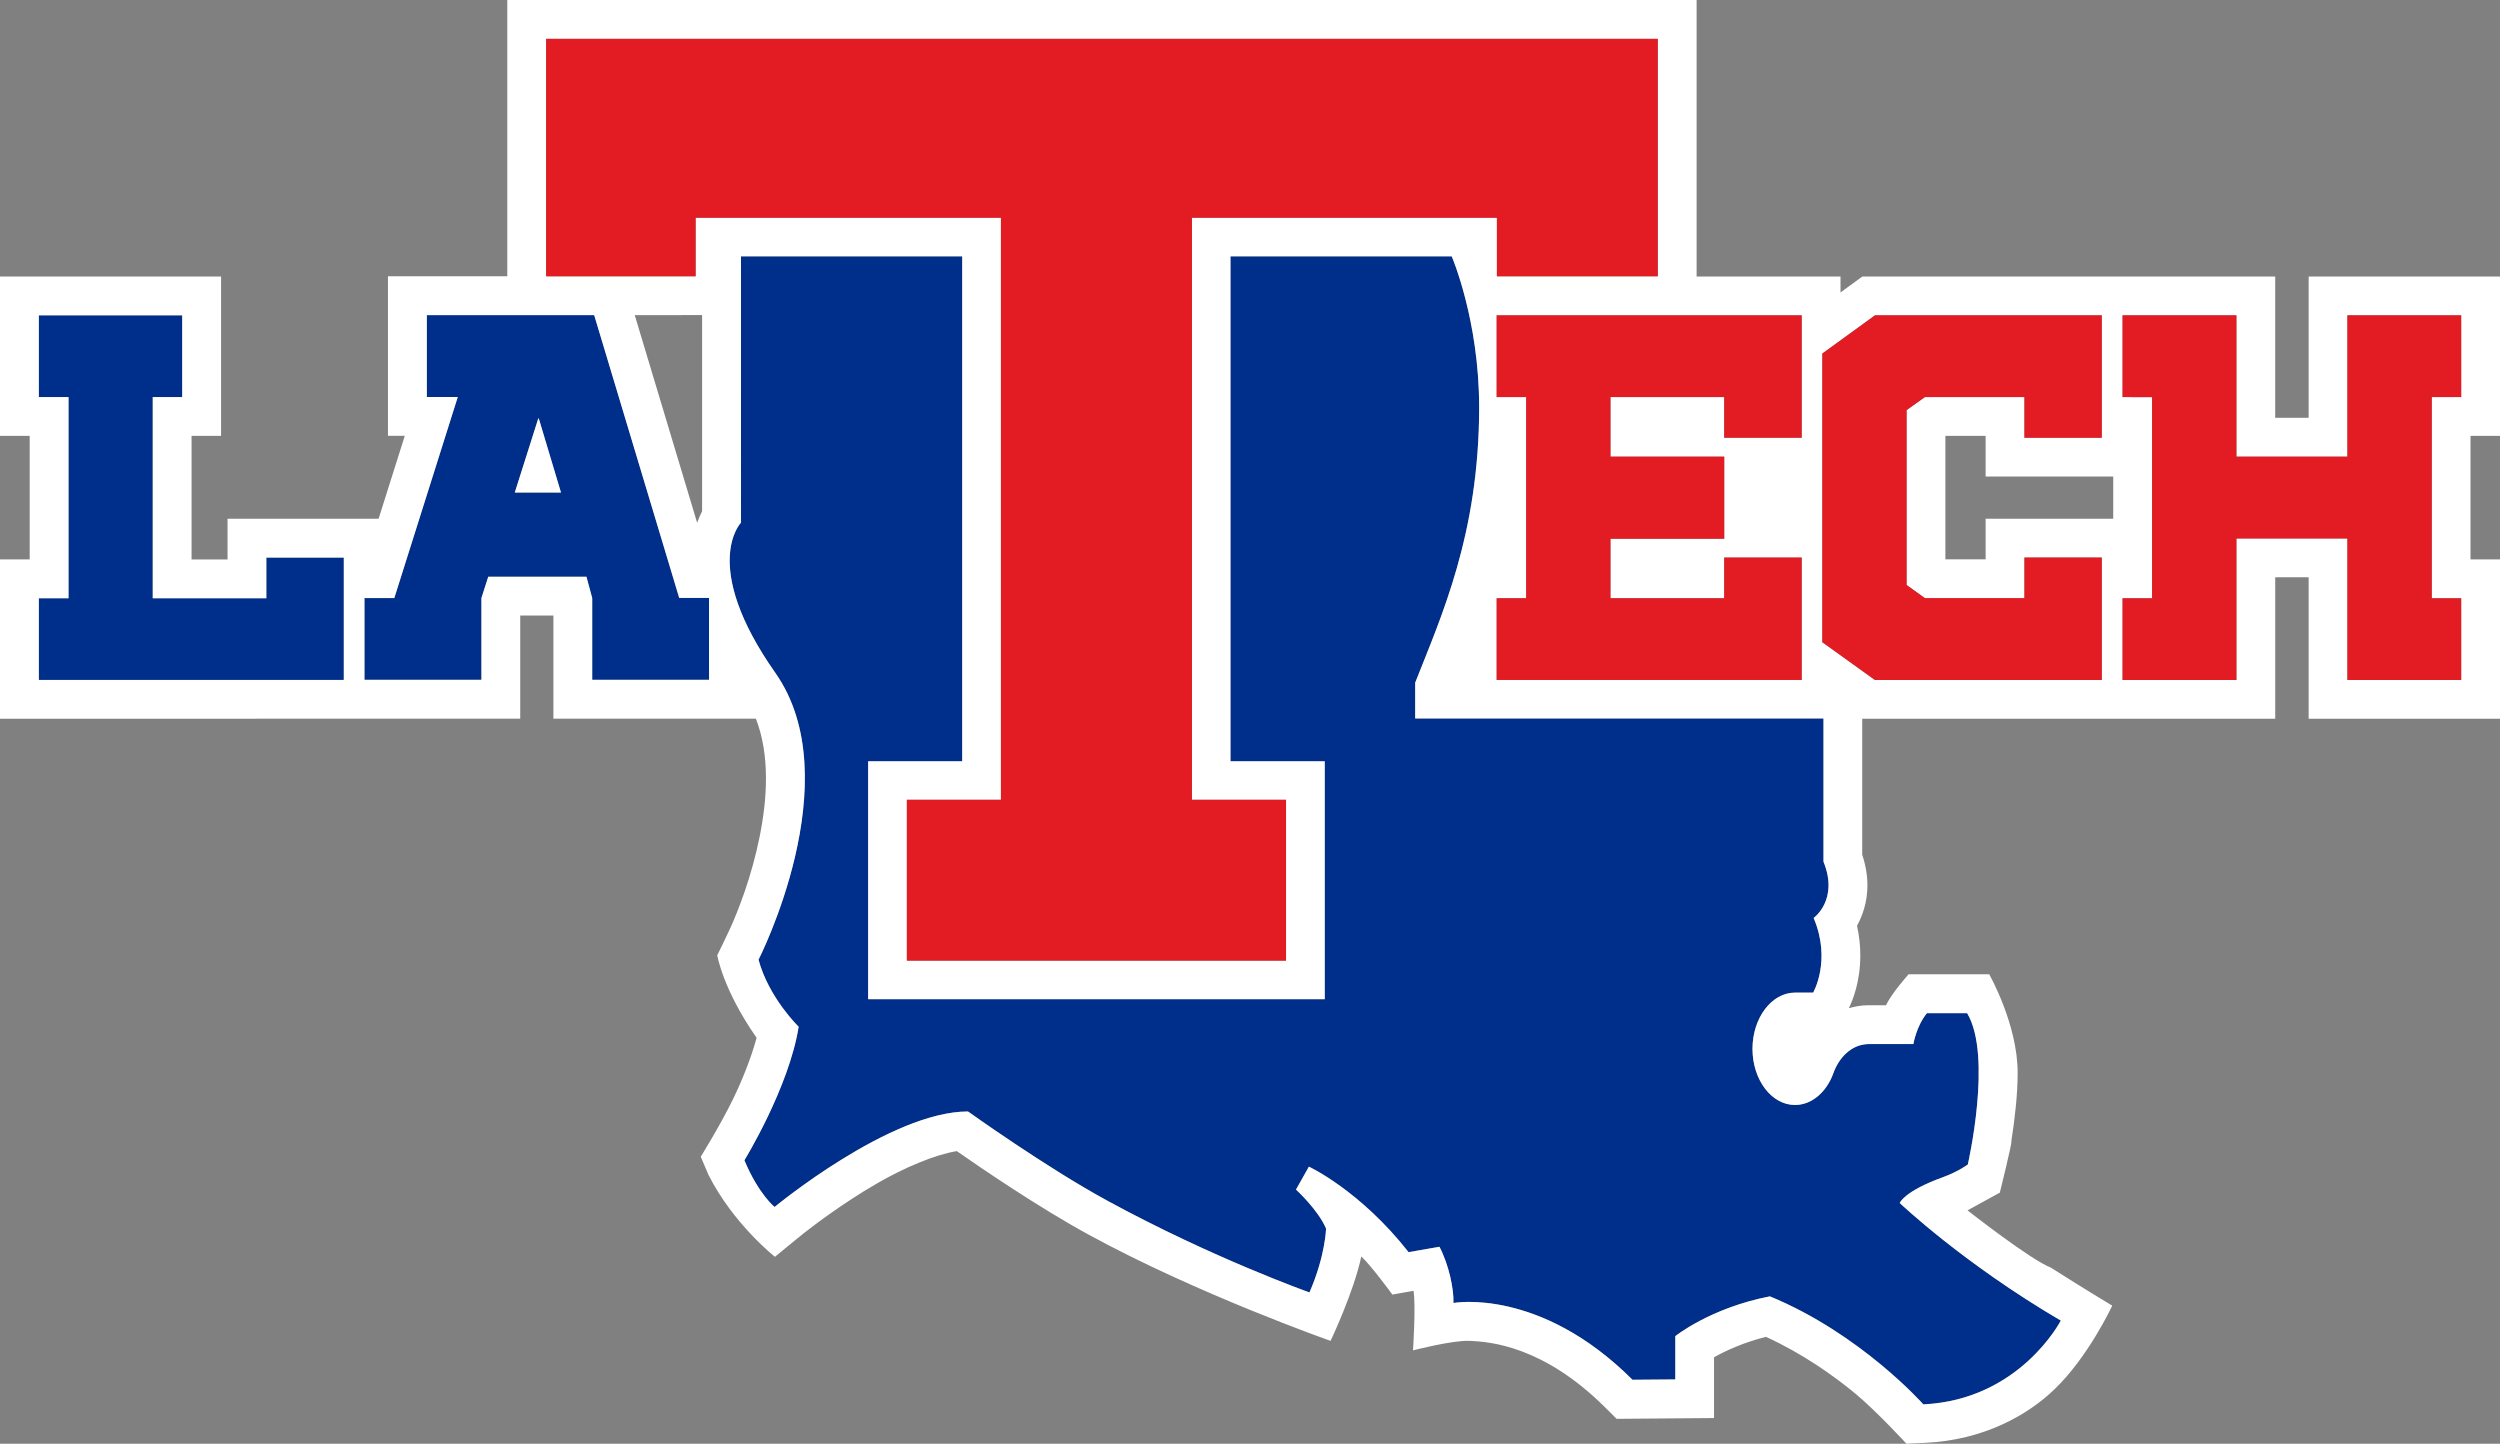 <?xml version="1.0" encoding="utf-8"?>
<!-- Generator: Adobe Illustrator 16.0.0, SVG Export Plug-In . SVG Version: 6.00 Build 0)  -->
<!DOCTYPE svg PUBLIC "-//W3C//DTD SVG 1.1//EN" "http://www.w3.org/Graphics/SVG/1.1/DTD/svg11.dtd">
<svg version="1.1"
	 id="Layer_1" xmlns:dc="http://purl.org/dc/elements/1.1/" xmlns:cc="http://creativecommons.org/ns#" xmlns:rdf="http://www.w3.org/1999/02/22-rdf-syntax-ns#" xmlns:svg="http://www.w3.org/2000/svg" xmlns:sodipodi="http://sodipodi.sourceforge.net/DTD/sodipodi-0.dtd" xmlns:inkscape="http://www.inkscape.org/namespaces/inkscape" sodipodi:docname="LA_Tech_Athletics_Logo.svg" inkscape:version="0.48.5 r10040"
	 xmlns="http://www.w3.org/2000/svg" xmlns:xlink="http://www.w3.org/1999/xlink" x="0px" y="0px" width="318.821px"
	 height="184.118px" viewBox="0 0 318.821 184.118" enable-background="new 0 0 318.821 184.118" xml:space="preserve">
<rect x="0" y="0" width="318.821" height="184.118" fill="#808080" stroke="none"/>
<sodipodi:namedview  inkscape:cy="113.52218" inkscape:cx="249.16831" inkscape:zoom="1.9823035" showgrid="false" guidetolerance="10" gridtolerance="10" objecttolerance="10" bordercolor="#666666" pagecolor="#ffffff" borderopacity="1" id="namedview254" inkscape:current-layer="Layer_1" inkscape:window-maximized="1" inkscape:window-y="-8" inkscape:window-x="-8" inkscape:window-height="838" inkscape:window-width="1440" inkscape:pageshadow="2" inkscape:pageopacity="0">
	</sodipodi:namedview>
<path id="path236" fill="#002E8B" d="M233.793,136.899c-0.877,2.383-2.742,4.018-4.887,4.018c-2.978,0-5.416-3.201-5.416-7.16
	c0-3.934,2.438-7.17,5.416-7.17h2.319c0,0,2.368-4.08,0.063-9.521c0,0,3.244-2.297,1.256-7.178v-18.26h-52.071v-4.563
	c3.327-8.452,8.159-18.949,8.159-35.137c0-11.127-3.498-19.234-3.498-19.234h-28.214v64.385h12.021v30.346H110.71V97.079h11.996
	V32.694H94.495v33.949c0,0-5.286,5.418,4.381,19.163c9.58,13.629-2.145,36.575-2.145,36.575c1.306,4.859,5.117,8.55,5.117,8.55
	c-1.234,7.776-6.919,17.032-6.919,17.032c1.802,4.318,3.852,5.955,3.852,5.955s14.723-12.178,24.666-12.178
	c0,0,9.989,7.15,17.774,11.381c13.441,7.328,25.771,11.694,25.771,11.694c2.034-4.668,2.116-8.142,2.116-8.142
	c-1.021-2.407-3.836-4.979-3.836-4.979l1.647-2.918c0,0,6.52,3.016,12.711,10.904l3.938-0.686c1.206,2.278,1.858,5.463,1.783,7.168
	c0,0,10.983-2.043,22.838,9.793l5.455-0.045v-5.517c0,0,4.454-3.601,12.063-5.076c11.603,4.777,19.57,13.774,19.57,13.774
	c12.325-0.579,17.533-10.688,17.533-10.688c-12.477-7.311-20.545-14.994-20.545-14.994s0.539-1.486,5.47-3.27
	c2.022-0.738,3.214-1.637,3.214-1.637s3.186-13.844-0.086-19.299h-5.129c-1.363,1.676-1.724,3.938-1.724,3.938h-5.656
	C236.064,133.149,234.475,134.956,233.793,136.899"/>
<polyline id="polyline238" fill="#002E8B" points="33.966,76.295 19.478,76.295 19.478,50.636 23.237,50.636 23.237,40.217 
	4.953,40.217 4.953,50.636 8.738,50.636 8.738,76.295 4.953,76.295 4.953,86.713 43.843,86.713 43.843,71.105 33.966,71.105 "/>
<path id="path240" fill="#002E8B" d="M75.774,40.188H54.433v10.438h3.946L50.285,76.27h-3.807v10.426h14.916V76.269l0.871-2.72
	h12.522l0.736,2.724v10.422h14.899V76.257H86.62 M65.649,62.812l2.994-9.444h0.069l2.83,9.444H65.649z"/>
<polyline id="polyline242" fill="#FFFFFF" points="68.643,53.367 65.649,62.812 71.542,62.812 68.712,53.367 "/>
<path id="path244" fill="#FFFFFF" d="M318.821,55.589v-20.32h-24.402v18.016h-4.265V35.269l-52.651-0.004l-2.787,2.03v-2.026h-18.35
	V0H64.694v35.234H49.476v20.339h2.148l-3.342,10.584H29.018v5.188h-4.589V55.589h3.765V35.265H0v20.324h3.786v15.753H0v20.32
	l66.344-0.015V78.501h4.231v13.146h25.822c0.878,2.264,1.284,4.825,1.284,7.594c0.016,4.957-1.3,10.299-2.665,14.322
	c-0.695,2.02-1.373,3.684-1.896,4.825c-0.442,0.985-1.65,3.438-1.65,3.438s0.714,4.364,5.019,10.523
	c-0.695,2.581-1.883,5.521-3.031,7.871c-1.6,3.281-4.093,7.298-4.093,7.298l0.998,2.333c3.183,6.283,8.465,10.43,8.465,10.43
	s3.266-2.701,3.664-3c1.358-1.064,5.045-3.867,9.262-6.309c3.51-2.049,7.529-3.74,10.267-4.17
	c3.087,2.154,10.484,7.207,16.828,10.658C152.69,165.023,169.686,171,169.686,171s2.952-6.199,3.918-10.764
	c1.273,1.17,3.964,4.859,3.964,4.859l2.692-0.479c0.322,1.748-0.062,7.594-0.062,7.594s4.986-1.293,7.18-1.215
	c2.711,0.108,9.478,0.686,17.314,8.481l1.469,1.465l12.428-0.099v-7.752c1.468-0.823,3.716-1.873,6.619-2.604
	c4.59,2.092,8.594,4.908,11.485,7.309c2.72,2.275,6.429,6.316,6.429,6.316l2.369-0.107c7.529-0.342,13.143-3.582,16.498-6.817
	c4.338-4.142,7.381-10.679,7.381-10.679s-3.607-2.161-7.83-4.852c-2.586-0.988-10.625-7.301-10.625-7.301l4.121-2.26
	c0,0,1.637-6.579,1.465-6.562c0.424-2.68,0.806-5.871,0.806-8.734c0-6.174-3.626-12.549-3.626-12.549H243.4
	c0,0-2.248,2.51-2.869,3.947h-2.173c-0.906-0.004-1.762,0.135-2.578,0.379c0.502-1.022,1.454-3.384,1.461-6.69
	c0.008-1.177-0.119-2.478-0.419-3.821c0.712-1.309,1.333-3.064,1.326-5.154c0-1.252-0.222-2.59-0.663-3.918V91.662h52.67V73.62
	h4.264v18.042h24.404v-20.32h-3.764V55.589 M229.766,40.217V55.82h-9.879v-5.185h-14.506v7.602h14.506v10.464h-14.506v7.594h14.506
	v-5.189h9.879v15.607h-38.898V76.295h3.766V50.636h-3.766V40.217H229.766z M69.647,4.953h141.766v30.282h-20.515v-7.467h-38.896
	v74.229h12.004v20.51h-48.354v-20.51h11.996V27.768H88.71v7.467H69.647V4.953z M89.538,40.184v25.015
	c-0.219,0.423-0.433,0.918-0.633,1.465l-7.959-26.479L89.538,40.184L89.538,40.184z M43.843,86.713H4.953V76.295h3.786V50.636H4.953
	V40.217h18.284v10.419h-3.759v25.659h14.489v-5.189h9.877v15.607H43.843z M90.424,86.694H75.525V76.272l-0.736-2.724H62.266
	l-0.871,2.72v10.426H46.479V76.269h3.807l8.094-25.644h-3.946V40.188h21.341L86.62,76.257h3.805L90.424,86.694L90.424,86.694z
	 M238.357,133.149h5.656c0,0,0.36-2.264,1.724-3.938h5.129c3.271,5.455,0.086,19.297,0.086,19.297s-1.19,0.898-3.214,1.638
	c-4.931,1.783-5.47,3.271-5.47,3.271s8.068,7.684,20.545,14.998c0,0-5.208,10.104-17.533,10.684c0,0-7.969-8.998-19.57-13.775
	c-7.608,1.477-12.063,5.076-12.063,5.076v5.516l-5.455,0.045c-11.854-11.836-22.838-9.793-22.838-9.793
	c0.075-1.705-0.577-4.889-1.783-7.168l-3.938,0.687c-6.191-7.89-12.711-10.903-12.711-10.903l-1.647,2.922
	c0,0,2.815,2.565,3.836,4.975c0,0-0.082,3.473-2.116,8.141c0,0-12.33-4.367-25.771-11.695c-7.785-4.229-17.774-11.381-17.774-11.381
	c-9.943,0-24.666,12.178-24.666,12.178s-2.05-1.637-3.852-5.955c0,0,5.685-9.254,6.919-17.031c0,0-3.812-3.689-5.117-8.549
	c0,0,11.725-22.947,2.145-36.576c-9.667-13.745-4.381-19.163-4.381-19.163V32.69h28.212v64.389H110.71v30.346h58.233V97.079h-12.021
	V32.69h28.214c0,0,3.499,8.111,3.499,19.238c0,16.188-4.834,26.685-8.16,35.137v4.563h52.07v18.26
	c1.99,4.881-1.256,7.178-1.256,7.178c2.306,5.438-0.062,9.521-0.062,9.521h-2.318c-2.979,0-5.418,3.236-5.418,7.17
	c0,3.959,2.439,7.16,5.418,7.16c2.143,0,4.008-1.635,4.885-4.018C234.475,134.956,236.064,133.149,238.357,133.149 M268.032,86.721
	h-28.919L232.4,81.9V45.091l6.713-4.874h28.919V55.82h-9.857v-5.18h-12.702l-2.334,1.659v22.307l2.349,1.678h12.688v-5.178h9.857
	V86.721z M269.497,66.157h-16.273v5.174h-5.133V55.589h5.133v5.181h16.273V66.157z M313.872,50.64h-3.756v25.655h3.756v10.422
	h-14.51V68.671h-14.16v18.046h-14.514V76.295h3.762V50.644l-3.762-0.004V40.217h14.514v18.021h14.16V40.217h14.51V50.64z"/>
<polyline id="polyline246" fill="#E31B23" points="88.71,27.768 127.648,27.768 127.648,101.995 115.652,101.995 115.652,122.506 
	164.006,122.506 164.006,101.995 152.004,101.995 152.004,27.768 190.898,27.768 190.898,35.234 211.413,35.234 211.413,4.953 
	69.647,4.953 69.647,35.234 88.71,35.234 "/>
<polyline id="polyline248" fill="#E31B23" points="258.174,76.283 245.482,76.283 243.144,74.605 243.144,52.299 245.471,50.64 
	258.174,50.64 258.174,55.82 268.036,55.82 268.036,40.217 239.113,40.217 232.4,45.088 232.4,81.899 239.113,86.721 
	268.036,86.721 268.036,71.105 258.174,71.105 "/>
<polyline id="polyline250" fill="#E31B23" points="190.868,50.636 194.631,50.636 194.631,76.291 190.868,76.291 190.868,86.713 
	229.766,86.713 229.766,71.105 219.887,71.105 219.887,76.291 205.374,76.291 205.374,68.701 219.887,68.701 219.887,58.237 
	205.374,58.237 205.374,50.636 219.887,50.636 219.887,55.82 229.766,55.82 229.766,40.217 190.868,40.217 "/>
<polyline id="polyline252" fill="#E31B23" points="299.362,58.237 285.208,58.237 285.208,40.217 270.688,40.217 270.688,50.64 
	274.45,50.644 274.45,76.295 270.688,76.295 270.688,86.717 285.208,86.717 285.208,68.671 299.362,68.671 299.362,86.717 
	313.872,86.717 313.872,76.295 310.116,76.295 310.116,50.64 313.872,50.64 313.872,40.217 299.362,40.217 "/>
</svg>
